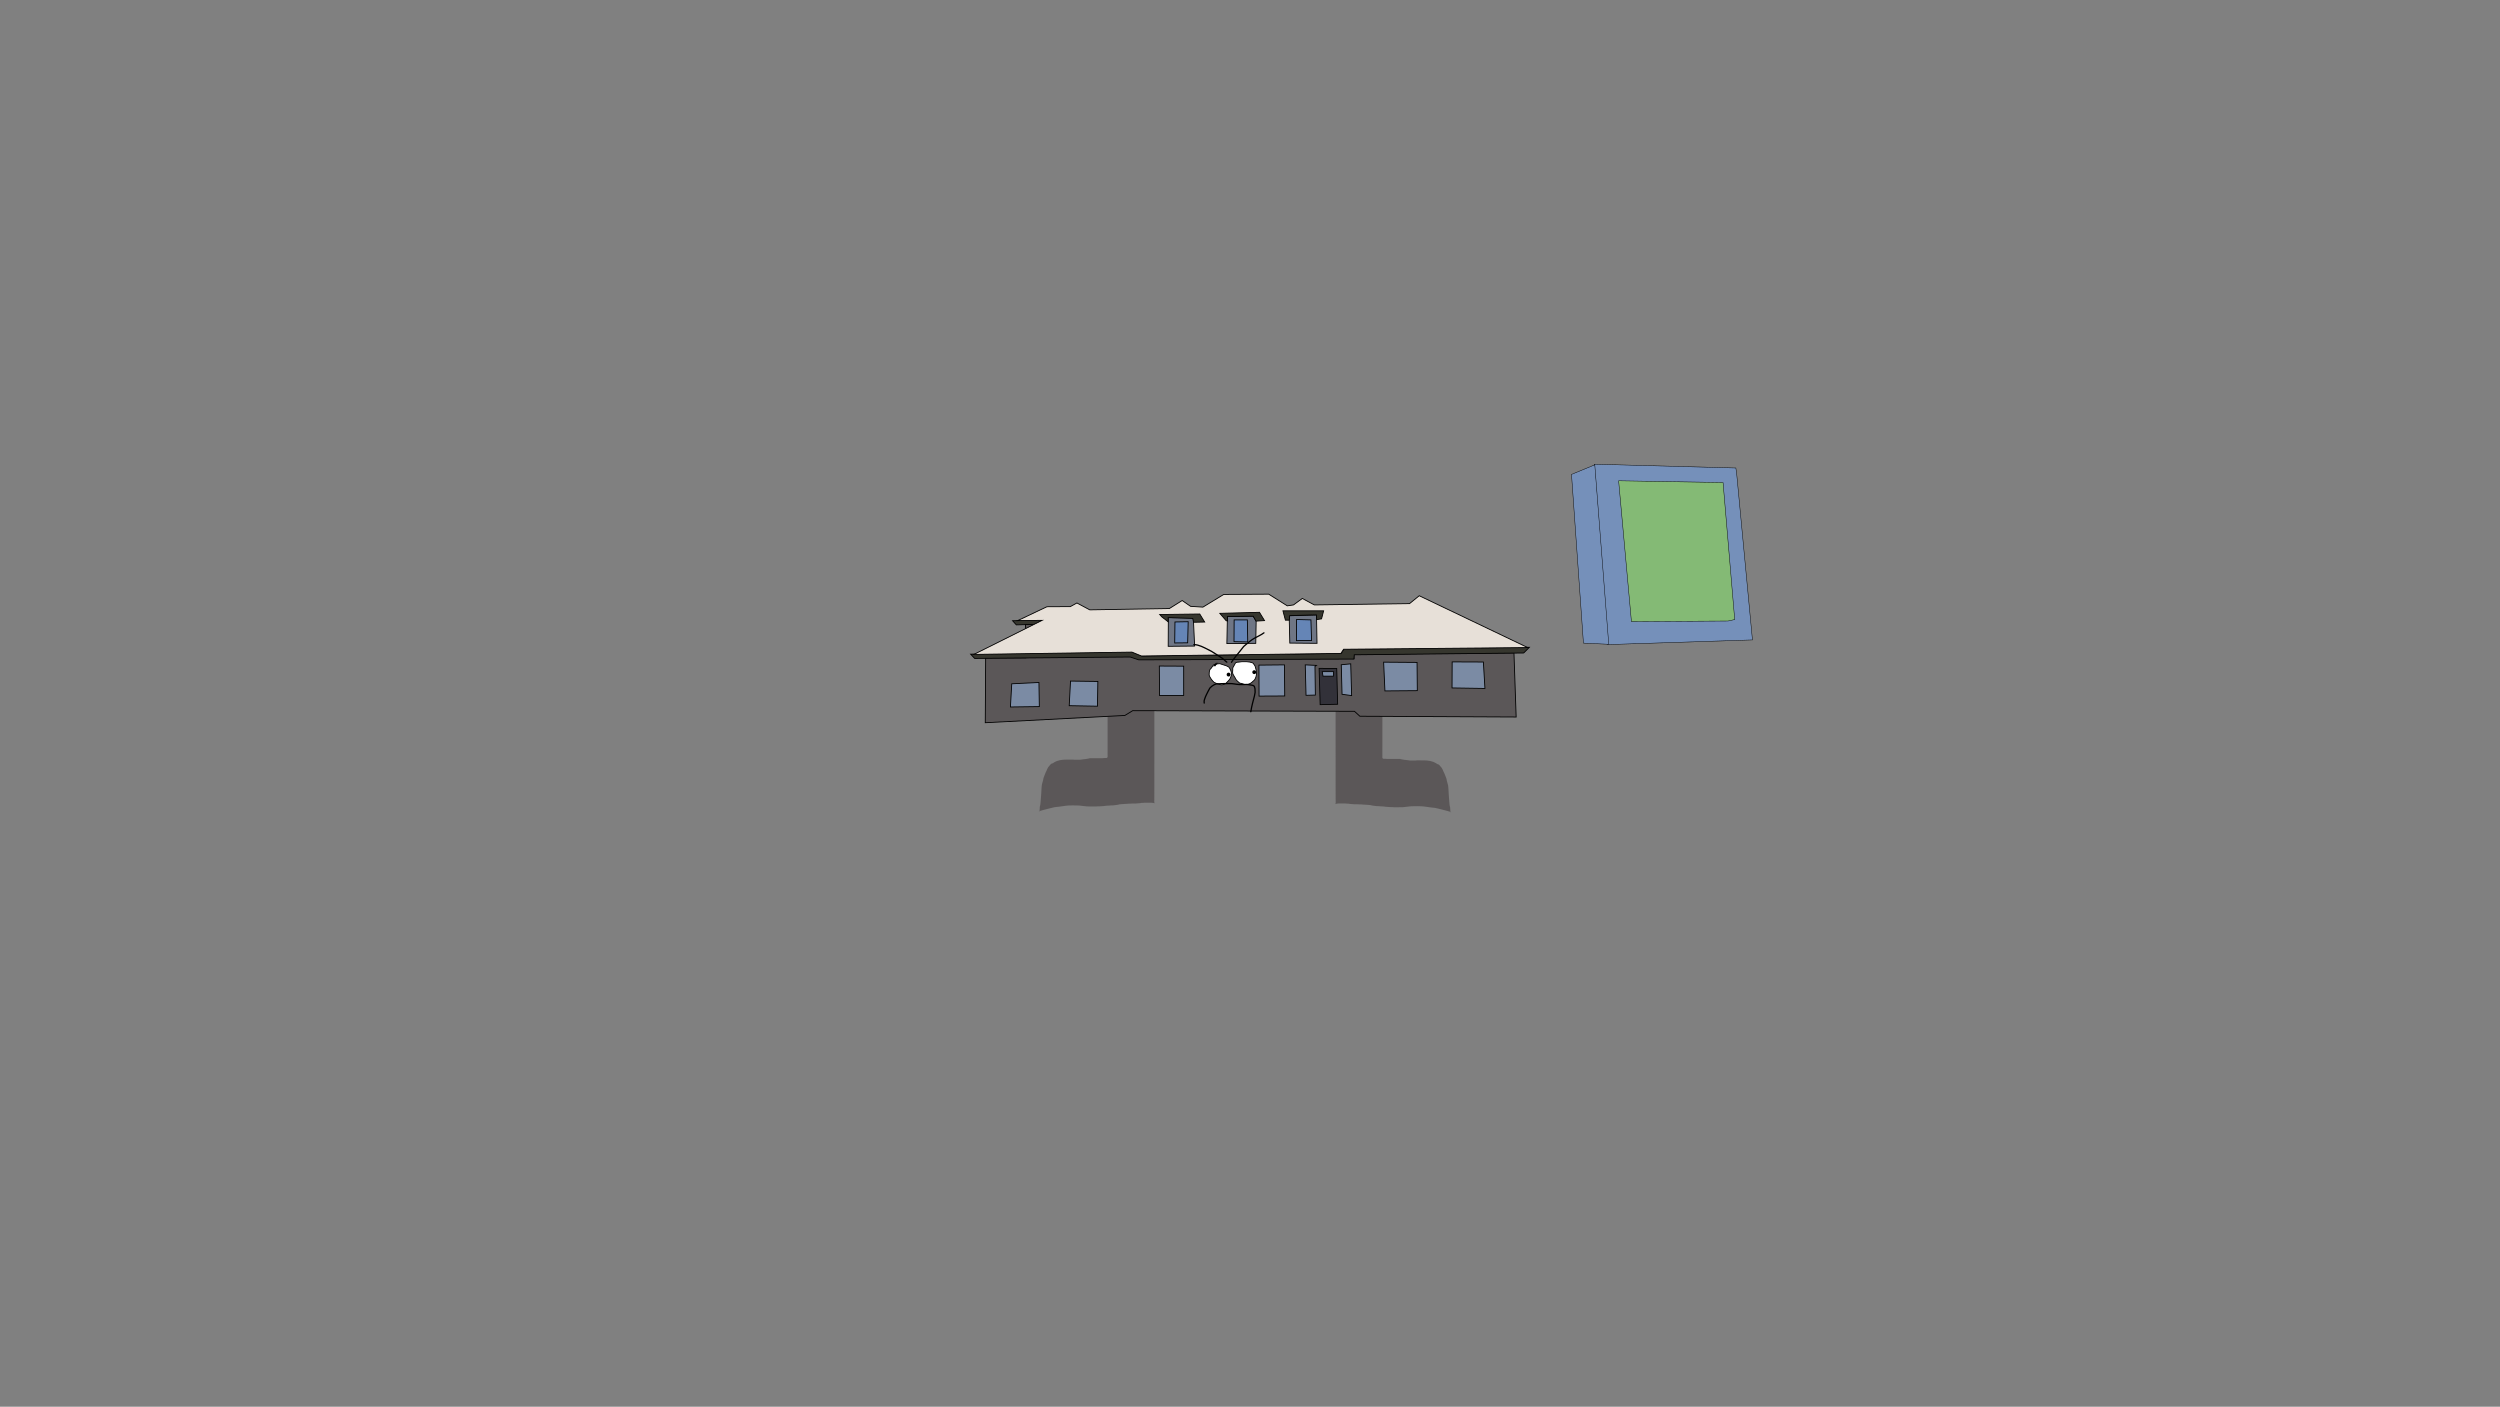 <svg version="1.1" xmlns="http://www.w3.org/2000/svg" xmlns:xlink="http://www.w3.org/1999/xlink" width="2878.25" height="1619.58" viewBox="0,0,2878.25,1619.58"><rect x="0" y="0" width="2878.25" height="1619.58" fill="#808080" stroke="none"/><g transform="translate(1119.125,629.79)"><g stroke-miterlimit="10"><path d="M-1119.125,989.79v-1619.58h2878.25v1619.58z" fill="none" stroke="#000000" stroke-width="0" stroke-linecap="butt"/><path d="M474.594,139.454c-0.188,-0.08 -0.419,-0.13 -0.706,-0.13c-1.5,0 -1.499,1.357 -1.499,1.357c0,16.233 0.017,32.461 0.017,48.694c0,13.402 -0.002,26.726 -0.002,40.128c0,2.714 -0.006,5.427 -0.006,8.141c0,0.905 -0.07,1.811 -0.001,2.714c0.078,1.019 -0.32,2.281 0.438,3.038c0.678,0.677 1.995,0.263 2.995,0.395c0.735,0.06 1.466,0.155 2.203,0.181c1.022,0.035 2.042,0.001 3.064,0.001c2,0 3.992,-0 5.992,-0c1,0 1.996,0.002 2.996,0c0.819,-0.002 1.641,-0.098 2.454,-0.01c0.775,0.084 1.504,0.375 2.267,0.524c1.01,0.198 2.024,0.375 3.045,0.518c0.756,0.106 1.521,0.133 2.278,0.228c0.892,0.112 3.076,0.514 4.119,0.556c0.087,0.004 6.093,0.006 6.18,0.003c0.544,-0.021 1.076,-0.152 1.62,-0.181c1.568,-0.084 3.139,0.005 4.71,0.005c2.304,0 4.572,-0.025 6.873,0.148c1.277,0.096 2.554,0.339 3.81,0.545c0.362,0.099 3.127,0.837 3.567,1.017c0.844,0.345 1.66,0.748 2.45,1.185c0.713,0.395 1.321,0.938 2.051,1.307c0.482,0.244 1.068,0.281 1.553,0.519c0.338,0.166 0.697,0.478 0.954,0.737c0.468,0.472 0.864,0.998 1.283,1.506c1.447,1.749 1.677,1.901 2.628,3.895c0.306,0.642 0.498,1.326 0.791,1.973c0.306,0.676 0.7,1.319 1.002,1.996c0.576,1.291 1.073,2.61 1.576,3.926c0.312,0.817 0.677,1.622 0.91,2.461c0.239,0.86 0.298,1.755 0.5,2.623c0.381,1.637 1.018,3.224 1.335,4.872c0.276,1.437 0.404,3.802 0.491,5.244c0.107,1.765 0.191,3.531 0.287,5.296c0.167,2.725 0.372,5.444 0.618,8.165c0.021,0.235 0.379,4.203 0.396,4.304c0.144,0.85 0.473,1.67 0.598,2.522c0.128,0.87 0.088,1.753 0.157,2.628c0.063,0.799 0.001,1.622 0.236,2.395c0.104,0.342 1.12,0.921 0.742,0.825c-0.596,-0.152 -0.922,-0.773 -1.481,-1.013c-0.863,-0.37 -4.87,-1.367 -5.77,-1.6c-1.881,-0.486 -3.757,-0.992 -5.645,-1.457c-0.971,-0.239 -1.948,-0.457 -2.923,-0.685c-0.87,-0.203 -1.727,-0.462 -2.61,-0.609c-0.52,-0.086 -4.162,-0.437 -5.09,-0.555c-2.619,-0.332 -5.232,-0.727 -7.846,-1.09c-1.028,-0.085 -2.055,-0.2 -3.086,-0.253c-2.982,-0.153 -5.989,-0.118 -8.972,-0.03c-1.023,0.03 -2.05,0.018 -3.07,0.091c-2.985,0.214 -5.921,0.82 -8.913,0.993c-1.217,0.07 -4.707,0.09 -5.913,0.095c-1.551,0.007 -3.107,0.086 -4.656,0.006c-0.604,-0.031 -1.201,-0.153 -1.805,-0.181c-0.679,-0.032 -1.361,0.023 -2.04,-0.001c-0.542,-0.019 -4.515,-0.27 -5.291,-0.354c-0.881,-0.096 -1.749,-0.286 -2.631,-0.365c-1.012,-0.091 -2.033,-0.083 -3.047,-0.147c-0.954,-0.06 -1.906,-0.175 -2.861,-0.222c-0.524,-0.026 -1.053,0.04 -1.576,0.001c-0.959,-0.07 -1.911,-0.218 -2.866,-0.327c-0.911,-0.124 -1.833,-0.205 -2.736,-0.373c-0.759,-0.141 -1.483,-0.421 -2.244,-0.551c-0.909,-0.155 -4.586,-0.349 -5.18,-0.383c-0.99,-0.056 -1.982,-0.09 -2.971,-0.158c-0.761,-0.053 -1.517,-0.167 -2.279,-0.207c-0.542,-0.029 -1.088,0.02 -1.631,-0.001c-0.999,-0.039 -1.995,-0.142 -2.994,-0.181c-0.506,-0.02 -3.204,0.018 -3.602,-0.001c-0.653,-0.03 -1.301,-0.13 -1.953,-0.179c-0.905,-0.068 -1.819,-0.066 -2.72,-0.173c-0.629,-0.074 -1.228,-0.306 -1.859,-0.369c-0.625,-0.063 -1.259,0.026 -1.886,-0.006c-0.604,-0.031 -1.201,-0.159 -1.806,-0.182c-0.067,-0.003 -4.465,-0.003 -5.098,-0.003c-1.837,0 -3.57,-0.103 -5.364,0.369c-0.292,0.077 -0.541,0.252 -0.812,0.378c0.124,-0.593 0.332,-1.176 0.37,-1.778c0.058,-0.898 -0.067,-1.798 -0.083,-2.698c-0.016,-0.899 -0.009,-1.799 -0.013,-2.699c-0.016,-3.479 -0.025,-6.96 -0.025,-10.44c0,-11.948 -0.011,-23.909 -0.011,-35.857c0,-17.768 -0.004,-35.572 -0.004,-53.339c0,-17.524 0.016,-35.068 0.016,-52.592c0,-5.993 0.004,-11.988 0.004,-17.981c0,-0.905 0.001,-1.81 0.001,-2.715c0,-0.905 0.096,-1.814 0.001,-2.715c-0.035,-0.327 -0.707,-0.767 -0.386,-0.92c0.583,-0.278 1.31,0.142 1.968,0.167c0.517,0.019 1.035,-0.033 1.552,-0.037c1.748,-0.014 3.499,0.059 5.246,-0.001c3.036,-0.106 6.052,-0.501 9.07,-0.797c0.968,-0.095 1.933,-0.237 2.905,-0.286c0.972,-0.048 1.948,-0.004 2.921,-0.005c1.61,-0.002 4.357,-0.003 5.971,-0.003c1.69,0.06 3.384,0.083 5.072,0.178c0.813,0.046 1.623,0.149 2.437,0.183c0.666,0.027 1.335,-0.029 2.001,-0c1.349,0.058 3.965,0.393 5.149,0.479c0.647,0.047 1.304,-0.028 1.946,0.055c1.817,0.236 2.704,0.647 4.422,1.054c0.974,0.23 1.964,0.405 2.94,0.626c0.631,0.143 1.243,0.363 1.884,0.465c0.291,0.046 0.724,-0.247 0.887,-0.024c0.252,0.343 0.014,0.913 0.013,1.325c-0.001,1.246 -0.006,2.491 -0.006,3.737c0,4.007 0.001,8.014 0.001,12.021c0,2.691 0.001,5.381 0.001,8.072z" fill="#5b5758" stroke="none" stroke-width="0.5" stroke-linecap="butt"/><path d="M153.867,130.53c0,-4.007 0.001,-8.014 0.001,-12.022c0,-1.246 -0.005,-2.491 -0.006,-3.737c-0,-0.412 -0.239,-0.982 0.013,-1.325c0.164,-0.223 0.596,0.071 0.887,0.024c0.641,-0.102 1.253,-0.322 1.884,-0.465c0.976,-0.221 1.966,-0.395 2.94,-0.626c1.718,-0.407 2.605,-0.818 4.422,-1.054c0.642,-0.083 1.3,-0.008 1.946,-0.055c1.185,-0.085 3.8,-0.421 5.149,-0.479c0.666,-0.028 1.335,0.028 2.001,0c0.814,-0.034 1.624,-0.137 2.437,-0.183c1.688,-0.096 3.382,-0.119 5.072,-0.178c1.613,0 4.361,0.002 5.971,0.003c0.973,0.001 1.949,-0.043 2.921,0.005c0.972,0.048 1.937,0.191 2.905,0.286c3.018,0.296 6.033,0.691 9.07,0.797c1.747,0.061 3.498,-0.013 5.246,0.001c0.517,0.004 1.035,0.056 1.552,0.037c0.658,-0.024 1.385,-0.444 1.968,-0.167c0.321,0.153 -0.352,0.594 -0.386,0.92c-0.096,0.901 0.001,1.81 0.001,2.715c0,0.905 0.001,1.81 0.001,2.715c0,5.993 0.004,11.988 0.004,17.981c0,17.524 0.016,35.068 0.016,52.592c0,17.768 -0.004,35.572 -0.004,53.339c0,11.948 -0.011,23.909 -0.011,35.857c0,3.479 -0.01,6.96 -0.025,10.44c-0.004,0.899 0.003,1.8 -0.013,2.699c-0.016,0.899 -0.141,1.8 -0.083,2.698c0.039,0.602 0.247,1.186 0.37,1.778c-0.271,-0.126 -0.52,-0.301 -0.812,-0.378c-1.794,-0.472 -3.527,-0.369 -5.364,-0.369c-0.633,0 -5.031,0 -5.098,0.003c-0.605,0.023 -1.201,0.151 -1.806,0.182c-0.628,0.032 -1.262,-0.056 -1.886,0.006c-0.63,0.063 -1.23,0.295 -1.859,0.369c-0.901,0.107 -1.815,0.105 -2.72,0.173c-0.652,0.049 -1.3,0.149 -1.953,0.179c-0.397,0.018 -3.096,-0.019 -3.602,0.001c-0.999,0.039 -1.995,0.142 -2.994,0.181c-0.543,0.021 -1.088,-0.028 -1.631,0.001c-0.762,0.041 -1.518,0.154 -2.279,0.207c-0.989,0.069 -1.981,0.102 -2.971,0.158c-0.594,0.034 -4.271,0.228 -5.18,0.383c-0.761,0.13 -1.485,0.41 -2.244,0.551c-0.903,0.168 -1.824,0.249 -2.736,0.373c-0.955,0.109 -1.907,0.257 -2.866,0.327c-0.524,0.038 -1.052,-0.027 -1.576,-0.001c-0.955,0.048 -1.906,0.163 -2.861,0.222c-1.014,0.063 -2.035,0.056 -3.047,0.147c-0.882,0.08 -1.751,0.27 -2.631,0.365c-0.776,0.084 -4.749,0.335 -5.291,0.354c-0.679,0.024 -1.361,-0.031 -2.04,0.001c-0.604,0.029 -1.201,0.15 -1.805,0.181c-1.549,0.08 -3.105,0 -4.656,-0.006c-1.206,-0.005 -4.696,-0.025 -5.913,-0.095c-2.993,-0.173 -5.928,-0.778 -8.913,-0.993c-1.02,-0.073 -2.047,-0.061 -3.07,-0.091c-2.983,-0.088 -5.989,-0.123 -8.972,0.03c-1.031,0.053 -2.058,0.169 -3.086,0.253c-2.614,0.363 -5.227,0.758 -7.846,1.09c-0.928,0.118 -4.57,0.468 -5.09,0.555c-0.883,0.147 -1.74,0.405 -2.61,0.609c-0.974,0.228 -1.952,0.446 -2.923,0.685c-1.888,0.465 -3.764,0.971 -5.645,1.457c-0.901,0.233 -4.908,1.23 -5.77,1.6c-0.559,0.24 -0.885,0.861 -1.481,1.013c-0.377,0.096 0.638,-0.483 0.742,-0.825c0.235,-0.773 0.174,-1.595 0.236,-2.395c0.069,-0.875 0.029,-1.759 0.157,-2.628c0.125,-0.852 0.454,-1.672 0.598,-2.522c0.017,-0.101 0.375,-4.069 0.396,-4.304c0.247,-2.721 0.451,-5.439 0.618,-8.165c0.096,-1.765 0.18,-3.532 0.287,-5.296c0.088,-1.442 0.215,-3.807 0.491,-5.244c0.317,-1.648 0.955,-3.235 1.335,-4.872c0.202,-0.868 0.261,-1.762 0.5,-2.623c0.233,-0.839 0.598,-1.643 0.91,-2.461c0.502,-1.316 1,-2.635 1.576,-3.926c0.302,-0.678 0.697,-1.32 1.002,-1.996c0.293,-0.648 0.485,-1.331 0.791,-1.973c0.951,-1.993 1.181,-2.145 2.628,-3.895c0.42,-0.507 0.816,-1.034 1.283,-1.506c0.257,-0.259 0.616,-0.571 0.954,-0.737c0.485,-0.239 1.072,-0.275 1.553,-0.519c0.73,-0.37 1.337,-0.913 2.051,-1.307c0.79,-0.437 1.606,-0.84 2.45,-1.185c0.441,-0.18 3.206,-0.918 3.567,-1.017c1.256,-0.206 2.533,-0.449 3.81,-0.545c2.301,-0.173 4.569,-0.148 6.873,-0.148c1.571,0 3.141,-0.089 4.71,-0.005c0.543,0.029 1.076,0.159 1.62,0.181c0.087,0.003 6.094,0.001 6.18,-0.003c1.043,-0.042 3.228,-0.444 4.119,-0.556c0.757,-0.095 1.522,-0.123 2.278,-0.228c1.022,-0.143 2.035,-0.32 3.045,-0.518c0.763,-0.149 1.492,-0.44 2.267,-0.524c0.813,-0.088 1.635,0.008 2.454,0.01c1,0.002 1.996,-0 2.996,-0c2,0 3.992,0.001 5.992,0c1.023,-0 2.042,0.035 3.064,-0.001c0.738,-0.026 1.468,-0.12 2.203,-0.181c0.999,-0.132 2.317,0.282 2.995,-0.395c0.758,-0.757 0.36,-2.019 0.438,-3.038c0.069,-0.903 -0.001,-1.809 -0.001,-2.714c0,-2.714 -0.006,-5.427 -0.006,-8.141c0,-13.402 -0.002,-26.726 -0.002,-40.128c0,-16.233 0.017,-32.461 0.017,-48.694c0,0 0.001,-1.357 -1.499,-1.357c-0.287,0 -0.518,0.05 -0.706,0.13c0,-2.691 0.001,-5.381 0.001,-8.072z" fill="#5b5758" stroke="none" stroke-width="0.5" stroke-linecap="butt"/><path d="M15.222,202.275l0.447,-74.723h46.236l-0.447,-38.778l164.882,-1.156l0.298,-6.562l27.443,0.298l6.413,4.325l34.304,-0.597l0.149,-5.22l28.636,-0.746l3.281,5.518l38.778,-0.298l-0.298,-5.518l31.47,-1.044l0.708,50.263l42.246,0.447l-0.298,-5.071l184.411,-1.641l2.536,73.94l-179.909,-0.895l-6.264,-5.668l-255.266,-0.746l-9.098,5.518z" fill="#5b5758" stroke="#000000" stroke-width="1" stroke-linecap="round"/><path d="M73.203,89.035l-22.223,0.597l-4.325,-4.773l33.707,-0.746z" fill="#36362e" stroke="#000000" stroke-width="1" stroke-linecap="round"/><path d="M-1.631,123.339l184.821,-2.834l12.528,4.922l229.351,-2.983l2.983,-4.922l213.579,-2.088l-6.562,6.562l-195.038,2.088l-0.447,4.922l-247.659,0.895l-9.844,-3.281l-179.089,1.641z" fill="#36362e" stroke="#000000" stroke-width="1" stroke-linecap="round"/><path d="M2.097,123.637l78.601,-39.226l-28.189,0.298l33.707,-15.959l26.921,-0.149l7.607,-4.176l14.766,7.905l91.651,-1.491l14.766,-9.247l9.695,6.712l14.169,0.895l24.013,-14.616l51.791,-0.298l21.328,13.423l7.159,-1.044l10.142,-7.457l13.871,7.457l109.586,-1.491l11.186,-9.098l124.836,59.696l-211.938,1.939l-3.132,4.773l-229.612,2.983l-10.888,-4.474z" fill="#e7e0d8" stroke="#000000" stroke-width="1" stroke-linecap="round"/><path d="M254.753,81.503l1.491,32.514l-30.426,0.298l0.149,-33.111z" fill="#6f7685" stroke="#000000" stroke-width="1" stroke-linecap="round"/><path d="M293.979,79.713l29.531,-0.298l3.58,5.668l-0.447,25.802l-33.26,0.298z" fill="#6f7685" stroke="#000000" stroke-width="1" stroke-linecap="round"/><path d="M365.085,79.116l31.47,-0.895l0.597,32.663l-31.321,-0.298z" fill="#6f7685" stroke="#000000" stroke-width="1" stroke-linecap="round"/><path d="M390.887,107.604l-17.45,0.149l0.149,-24.311l16.555,0.447z" fill="#6585b6" stroke="#000000" stroke-width="1" stroke-linecap="round"/><path d="M317.395,109.244l-15.81,-0.298l0.149,-25.057h15.213z" fill="#6585b6" stroke="#000000" stroke-width="1" stroke-linecap="round"/><path d="M248.228,110.288l-14.915,0.149l0.298,-24.162l15.213,-0.298z" fill="#6585b6" stroke="#000000" stroke-width="1" stroke-linecap="round"/><path d="M216.049,77.7l46.087,-0.597l5.668,9.247l-12.833,0.286l-0.889,-4.462l-28.338,-0.895l0.149,4.922l-7.457,-5.817z" fill="#36362e" stroke="#000000" stroke-width="1" stroke-linecap="round"/><path d="M292.562,84.859l-7.308,-8.501l45.639,-1.193l5.817,9.545l-9.844,0.597l-3.132,-5.668l-29.68,0.447l0.149,5.071z" fill="#36362e" stroke="#000000" stroke-width="1" stroke-linecap="round"/><path d="M365.234,84.187h-4.474l-2.834,-10.739h46.832l-2.386,9.247l-5.668,0.895l-0.298,-5.518l-30.724,0.895z" fill="#36362e" stroke="#000000" stroke-width="1" stroke-linecap="round"/><path d="M243.641,170.879l-27.741,0.149l-0.298,-34.006l28.04,0.149z" fill="#7b8ba4" stroke="#000000" stroke-width="1" stroke-linecap="round"/><path d="M330.296,135.979l29.382,-0.298l0.298,35.795l-29.531,0.149z" fill="#7b8ba4" stroke="#000000" stroke-width="1" stroke-linecap="round"/><path d="M394.802,137.47l0.447,32.962l-10.739,0.298l-0.895,-35.05l12.827,0.597z" fill="#7b8ba4" stroke="#000000" stroke-width="1" stroke-linecap="round"/><path d="M425.079,135.531l10.888,-1.044l1.044,36.541l-11.037,-1.491z" fill="#7b8ba4" stroke="#000000" stroke-width="1" stroke-linecap="round"/><path d="M400.768,181.469l-1.193,-41.761l20.284,0.149l1.044,41.165z" fill="#323139" stroke="#000000" stroke-width="1" stroke-linecap="round"/><path d="M415.981,148.656h-11.932l-0.895,-5.22h13.125z" fill="#7b8ba4" stroke="#000000" stroke-width="1" stroke-linecap="round"/><path d="M512.629,165.361l-37.287,0.298l-1.491,-33.111l38.48,0.298z" fill="#7b8ba4" stroke="#000000" stroke-width="1" stroke-linecap="round"/><path d="M552.749,132.25l35.945,0.149l1.79,30.426l-37.883,-0.597z" fill="#7b8ba4" stroke="#000000" stroke-width="1" stroke-linecap="round"/><path d="M144.384,183.259l-32.514,-0.597l1.491,-28.338l31.47,0.447z" fill="#7b8ba4" stroke="#000000" stroke-width="1" stroke-linecap="round"/><path d="M77.454,183.706l-33.26,0.447l1.491,-26.697l31.321,-1.491z" fill="#7b8ba4" stroke="#000000" stroke-width="1" stroke-linecap="round"/><path d="M306.692,132.564c0.235,-0.06 0.466,-0.154 0.707,-0.181c0.282,-0.032 0.573,0.032 0.855,-0c0.34,-0.039 0.669,-0.161 1.006,-0.214c1.204,-0.19 2.423,-0.17 3.637,-0.17c2.301,0 4.598,0.027 6.869,0.455c1.027,0.194 2.018,0.574 3.021,0.853c0.316,0.19 0.895,0.474 1.151,0.813c0.148,0.196 0.222,0.442 0.363,0.643c0.477,0.678 1.047,1.288 1.405,2.051c0.41,0.874 0.614,1.839 0.847,2.77c0.199,0.798 0.473,1.676 0.624,2.482c0.176,0.943 0.198,1.957 0.204,2.912c0.005,0.666 0.082,1.373 0.005,2.034c-0.098,0.844 -0.311,1.688 -0.535,2.505c-0.185,0.609 -0.423,1.21 -0.701,1.782c-0.221,0.454 -0.536,1.18 -0.866,1.59c-0.563,0.698 -1.311,1.218 -1.977,1.8c-0.251,0.219 -0.466,0.483 -0.717,0.703c-0.71,0.622 -1.522,1.246 -2.347,1.707c-0.548,0.306 -1.159,0.507 -1.761,0.684c-0.764,0.225 -1.548,0.443 -2.349,0.49c-0.575,0.033 -1.159,-0.001 -1.735,-0.001c-0.093,0 -0.186,0 -0.275,-0c-0.703,-0.187 -1.411,-0.384 -2.103,-0.601c-0.111,-0.035 -1.848,-0.656 -1.925,-0.675c-0.042,-0.01 -1.314,-0.194 -1.82,-0.268c-0.344,-0.253 -0.684,-0.519 -1.009,-0.795c-1.266,-1.076 -2.673,-2.275 -3.538,-3.713c-0.343,-0.571 -0.577,-1.211 -0.918,-1.783c-0.173,-0.29 -0.393,-0.554 -0.574,-0.839c-0.527,-0.834 -0.994,-1.731 -1.474,-2.592c-0.152,-0.272 -0.337,-0.532 -0.451,-0.821c-0.208,-0.527 -0.271,-1.27 -0.345,-1.82c-0.007,-1 0.137,-1.992 0.184,-2.989c0.038,-0.802 -0.187,-1.812 0.161,-2.574c0.13,-0.285 0.343,-0.529 0.499,-0.8c0.455,-0.792 0.873,-1.618 1.325,-2.413c0.254,-0.447 0.513,-0.898 0.751,-1.355c0.139,-0.267 0.34,-0.796 0.62,-0.979c0.554,-0.362 0.745,-0.24 1.281,-0.404c0.462,-0.141 0.937,-0.279 1.402,-0.43c0.186,0.224 0.502,0.144 0.502,0.144z" fill="#ffffff" stroke="#000000" stroke-width="1" stroke-linecap="butt"/><path d="M279.491,135.458c-0.146,0.261 -0.211,0.556 -0.318,0.835c0,0 -0.231,0.385 0.237,0.561c0.468,0.176 0.646,-0.294 0.646,-0.294c0.085,-0.231 0.144,-0.476 0.256,-0.695c0.23,-0.453 0.631,-0.547 1.068,-0.804c0.231,-0.136 0.441,-0.321 0.692,-0.415c0.478,-0.178 1.358,-0.204 1.843,-0.239c0.332,-0.024 0.669,-0.046 1.001,-0.073c0.153,-0.012 0.31,-0.077 0.461,-0.045c0.292,0.062 0.56,0.215 0.839,0.32c0.615,0.231 1.249,0.432 1.879,0.618c0.86,0.253 1.712,0.56 2.567,0.83c0.571,0.18 1.165,0.31 1.728,0.514c0.755,0.272 1.042,0.452 1.756,0.821c0.547,0.281 1.124,0.519 1.563,0.972c0.522,0.539 0.948,1.377 1.292,2.029c0.159,0.302 0.707,1.323 0.824,1.603c0.325,0.779 0.512,1.564 0.666,2.389c0.094,0.502 0.199,1.007 0.294,1.509c0.062,0.326 0.15,0.754 0.092,1.089c-0.105,0.611 -0.452,1.161 -0.696,1.731c-0.207,0.483 -0.29,1.02 -0.511,1.496c-0.305,0.657 -0.679,1.341 -1.026,1.977c-0.656,0.956 -1.495,1.761 -2.283,2.607c-0.514,0.552 -1.086,1.064 -1.594,1.619c-0.208,0.227 -0.371,0.502 -0.604,0.702c-0.142,0.122 -0.338,0.166 -0.506,0.249c-0.29,0.144 -0.575,0.307 -0.871,0.436c-0.997,0.434 -2.23,0.838 -3.33,0.855c-0.961,0.015 -1.89,-0.299 -2.807,-0.548c-1.28,-0.348 -2.514,-0.761 -3.74,-1.266c-0.604,-0.249 -1.204,-0.528 -1.787,-0.823c-0.167,-0.085 -0.352,-0.144 -0.505,-0.253c-0.509,-0.366 -0.926,-0.859 -1.339,-1.322c-0.547,-0.613 -1.137,-1.248 -1.611,-1.921c-0.367,-0.522 -0.692,-1.081 -1.042,-1.614c-0.61,-0.928 -1.22,-1.925 -1.524,-3.008c-0.165,-0.589 -0.121,-0.819 -0.12,-1.424c0.001,-1.624 0.125,-3.243 0.635,-4.791c0.339,-1.056 1.017,-1.29 1.696,-2.141c1.826,-2.29 1.784,-3.894 4.807,-4.915c-0.259,0.166 -0.414,0.446 -0.63,0.832z" fill="#ffffff" stroke="#000000" stroke-width="1" stroke-linecap="butt"/><path d="M293.101,146.851c0,-1.243 1.007,-2.25 2.25,-2.25c1.243,0 2.25,1.007 2.25,2.25c0,1.243 -1.007,2.25 -2.25,2.25c-1.243,0 -2.25,-1.007 -2.25,-2.25z" fill="#000000" stroke="none" stroke-width="0.5" stroke-linecap="butt"/><path d="M322.653,144.08c0,-1.243 1.007,-2.25 2.25,-2.25c1.243,0 2.25,1.007 2.25,2.25c0,1.243 -1.007,2.25 -2.25,2.25c-1.243,0 -2.25,-1.007 -2.25,-2.25z" fill="#000000" stroke="none" stroke-width="0.5" stroke-linecap="butt"/><path d="M254.678,112.594c-0.182,-0.728 0.546,-0.909 0.546,-0.909l0.599,-0.117c5.609,0.262 11.113,3.192 16.025,5.707c1.339,0.686 2.728,1.322 4.035,2.067c2.174,1.239 4.255,2.684 6.372,4.02c1.274,0.804 2.528,1.633 3.785,2.463c0.045,0.03 2.515,1.661 2.537,1.678c1.822,1.354 3.328,3.068 5.16,4.397c0,0 0.607,0.441 0.165,1.048c-0.441,0.607 -1.048,0.165 -1.048,0.165c-0.364,-0.265 -0.746,-0.506 -1.091,-0.795c-0.745,-0.625 -1.142,-1.129 -1.837,-1.738c-0.733,-0.643 -1.463,-1.291 -2.246,-1.872c-0.792,-0.588 -1.646,-1.086 -2.469,-1.63c-1.248,-0.824 -2.494,-1.648 -3.758,-2.446c-2.097,-1.323 -4.16,-2.757 -6.314,-3.985c-1.287,-0.734 -2.656,-1.36 -3.976,-2.035c-4.7,-2.408 -10.036,-5.305 -15.41,-5.544l-0.167,0.074c0,0 -0.728,0.182 -0.91,-0.546z" fill="#000000" stroke="none" stroke-width="0.5" stroke-linecap="butt"/><path d="M336.815,98.825c0,0.498 -0.33,0.665 -0.552,0.721c-3.182,2.439 -7.062,3.978 -10.541,5.957c-3.806,2.165 -6.942,4.767 -10.242,7.619c-0.739,0.638 -1.524,1.226 -2.218,1.913c-0.542,0.537 -0.943,1.2 -1.416,1.8c-1.24,1.572 -2.465,3.157 -3.722,4.716c-1.253,1.554 -2.569,3.059 -3.808,4.624c-0.841,1.062 -1.628,2.172 -2.44,3.256c-0.094,0.125 -1.661,2.212 -1.76,2.365c-0.263,0.407 -0.474,0.845 -0.712,1.268c0,0 -0.368,0.654 -1.021,0.286c-0.654,-0.368 -0.286,-1.021 -0.286,-1.021c0.253,-0.449 0.479,-0.914 0.759,-1.347c0.135,-0.208 1.657,-2.233 1.82,-2.45c0.819,-1.093 1.613,-2.213 2.461,-3.284c1.243,-1.57 2.563,-3.08 3.82,-4.639c1.253,-1.555 2.475,-3.136 3.712,-4.704c0.502,-0.636 0.935,-1.335 1.509,-1.907c0.045,-0.045 2.241,-1.941 2.321,-2.011c3.371,-2.913 6.591,-5.574 10.478,-7.786c3.473,-1.976 7.381,-3.499 10.531,-5.968l0.558,-0.16c0,0 0.75,0 0.75,0.75z" fill="#000000" stroke="none" stroke-width="0.5" stroke-linecap="butt"/><path d="M320.776,190.354c-0.735,-0.147 -0.588,-0.883 -0.588,-0.883l0.089,-0.442c0.936,-6.062 2.574,-11.797 4.099,-17.738c0.102,-0.537 0.397,-2.091 0.475,-2.498c0.09,-0.467 0.222,-0.928 0.27,-1.401c0.038,-0.369 -0.009,-0.742 -0.012,-1.113c-0.004,-0.484 0.003,-2.376 -0.077,-2.885c-0.066,-0.421 -0.235,-0.82 -0.344,-1.232c-0.11,-0.416 -0.108,-0.874 -0.314,-1.251c-0.147,-0.27 -0.427,-0.459 -0.697,-0.606c-0.93,-0.507 -2.099,-0.548 -3.118,-0.742c-1.434,-0.273 -2.896,-0.503 -4.357,-0.58c-1.272,-0.067 -2.554,0.071 -3.825,0.096c-1.445,0.029 -2.895,-0.01 -4.34,-0.015c-0.039,-0.003 -3.015,-0.215 -3.049,-0.219c-1.974,-0.226 -3.921,-0.68 -5.909,-0.817c-0.985,-0.068 -1.975,-0.039 -2.963,-0.059c-2.756,-0.056 -5.509,-0.022 -8.264,0.065c-1.387,0.044 -2.776,0.102 -4.161,0.189c-0.847,0.053 -1.707,0.011 -2.54,0.172c-0.281,0.054 -0.526,0.223 -0.791,0.332c-0.443,0.182 -0.887,0.359 -1.331,0.539c-0.121,0.076 -2.306,1.439 -2.42,1.527c-0.379,0.292 -0.701,0.65 -1.054,0.973c-0.344,0.315 -0.728,0.591 -1.034,0.942c-0.215,0.247 -0.342,0.559 -0.514,0.837c-0.511,0.823 -0.979,1.676 -1.393,2.552c-0.645,1.367 -1.337,2.703 -2.033,4.045c-0.876,1.689 -1.537,3.44 -2.122,5.249c-0.145,0.448 -0.34,0.882 -0.437,1.343c-0.189,0.896 -0.106,1.906 0.008,2.806c0,0 0.093,0.744 -0.651,0.837c-0.744,0.093 -0.837,-0.651 -0.837,-0.651c-0.131,-1.062 -0.209,-2.223 0.008,-3.281c0.107,-0.518 0.32,-1.009 0.481,-1.513c0.604,-1.89 1.306,-3.717 2.218,-5.48c0.686,-1.326 1.37,-2.645 2.008,-3.995c0.439,-0.929 0.931,-1.835 1.477,-2.706c0.21,-0.334 0.374,-0.702 0.632,-1.001c0.349,-0.404 0.781,-0.727 1.173,-1.089c0.384,-0.354 0.741,-0.74 1.154,-1.058c0.245,-0.189 2.392,-1.512 2.654,-1.675c0.483,-0.197 0.964,-0.397 1.448,-0.592c0.338,-0.136 0.659,-0.331 1.016,-0.403c0.529,-0.106 1.075,-0.084 1.613,-0.125c1.791,-0.134 3.585,-0.218 5.38,-0.275c2.782,-0.088 5.561,-0.121 8.343,-0.065c0.048,0.001 3.012,0.061 3.036,0.062c2.011,0.139 3.979,0.594 5.976,0.823c0.975,0.112 1.957,0.14 2.935,0.211c1.417,0.005 2.84,0.043 4.256,0.015c1.308,-0.026 2.62,-0.162 3.93,-0.094c1.529,0.079 3.058,0.32 4.558,0.604c1.67,0.316 3.802,0.391 4.812,2.033c0.299,0.486 0.328,1.092 0.484,1.641c0.132,0.463 0.306,0.917 0.379,1.392c0.099,0.636 0.092,2.453 0.096,3.112c0.003,0.42 0.048,0.842 0.006,1.26c-0.053,0.522 -0.193,1.031 -0.291,1.546c-0.078,0.412 -0.384,2.013 -0.485,2.544c-1.514,5.91 -3.155,11.61 -4.08,17.64l-0.101,0.509c0,0 -0.147,0.735 -0.883,0.588z" fill="#000000" stroke="none" stroke-width="0.5" stroke-linecap="butt"/><g stroke="#000000" stroke-width="0.5" stroke-linecap="round"><path d="M880.379,-83.622l18.085,190.564l-166.785,5.359l-15.406,-207.644l163.101,4.354z" fill="#7590ba"/><path d="M878.034,83.498l-7.703,1.675l-111.19,0.67l-14.736,-162.097l120.233,2.009z" fill="#84ba75"/><path d="M733.018,111.966l-29.137,-1.34l-13.731,-194.248l26.793,-11.052z" fill="#7590ba"/></g></g></g></svg>